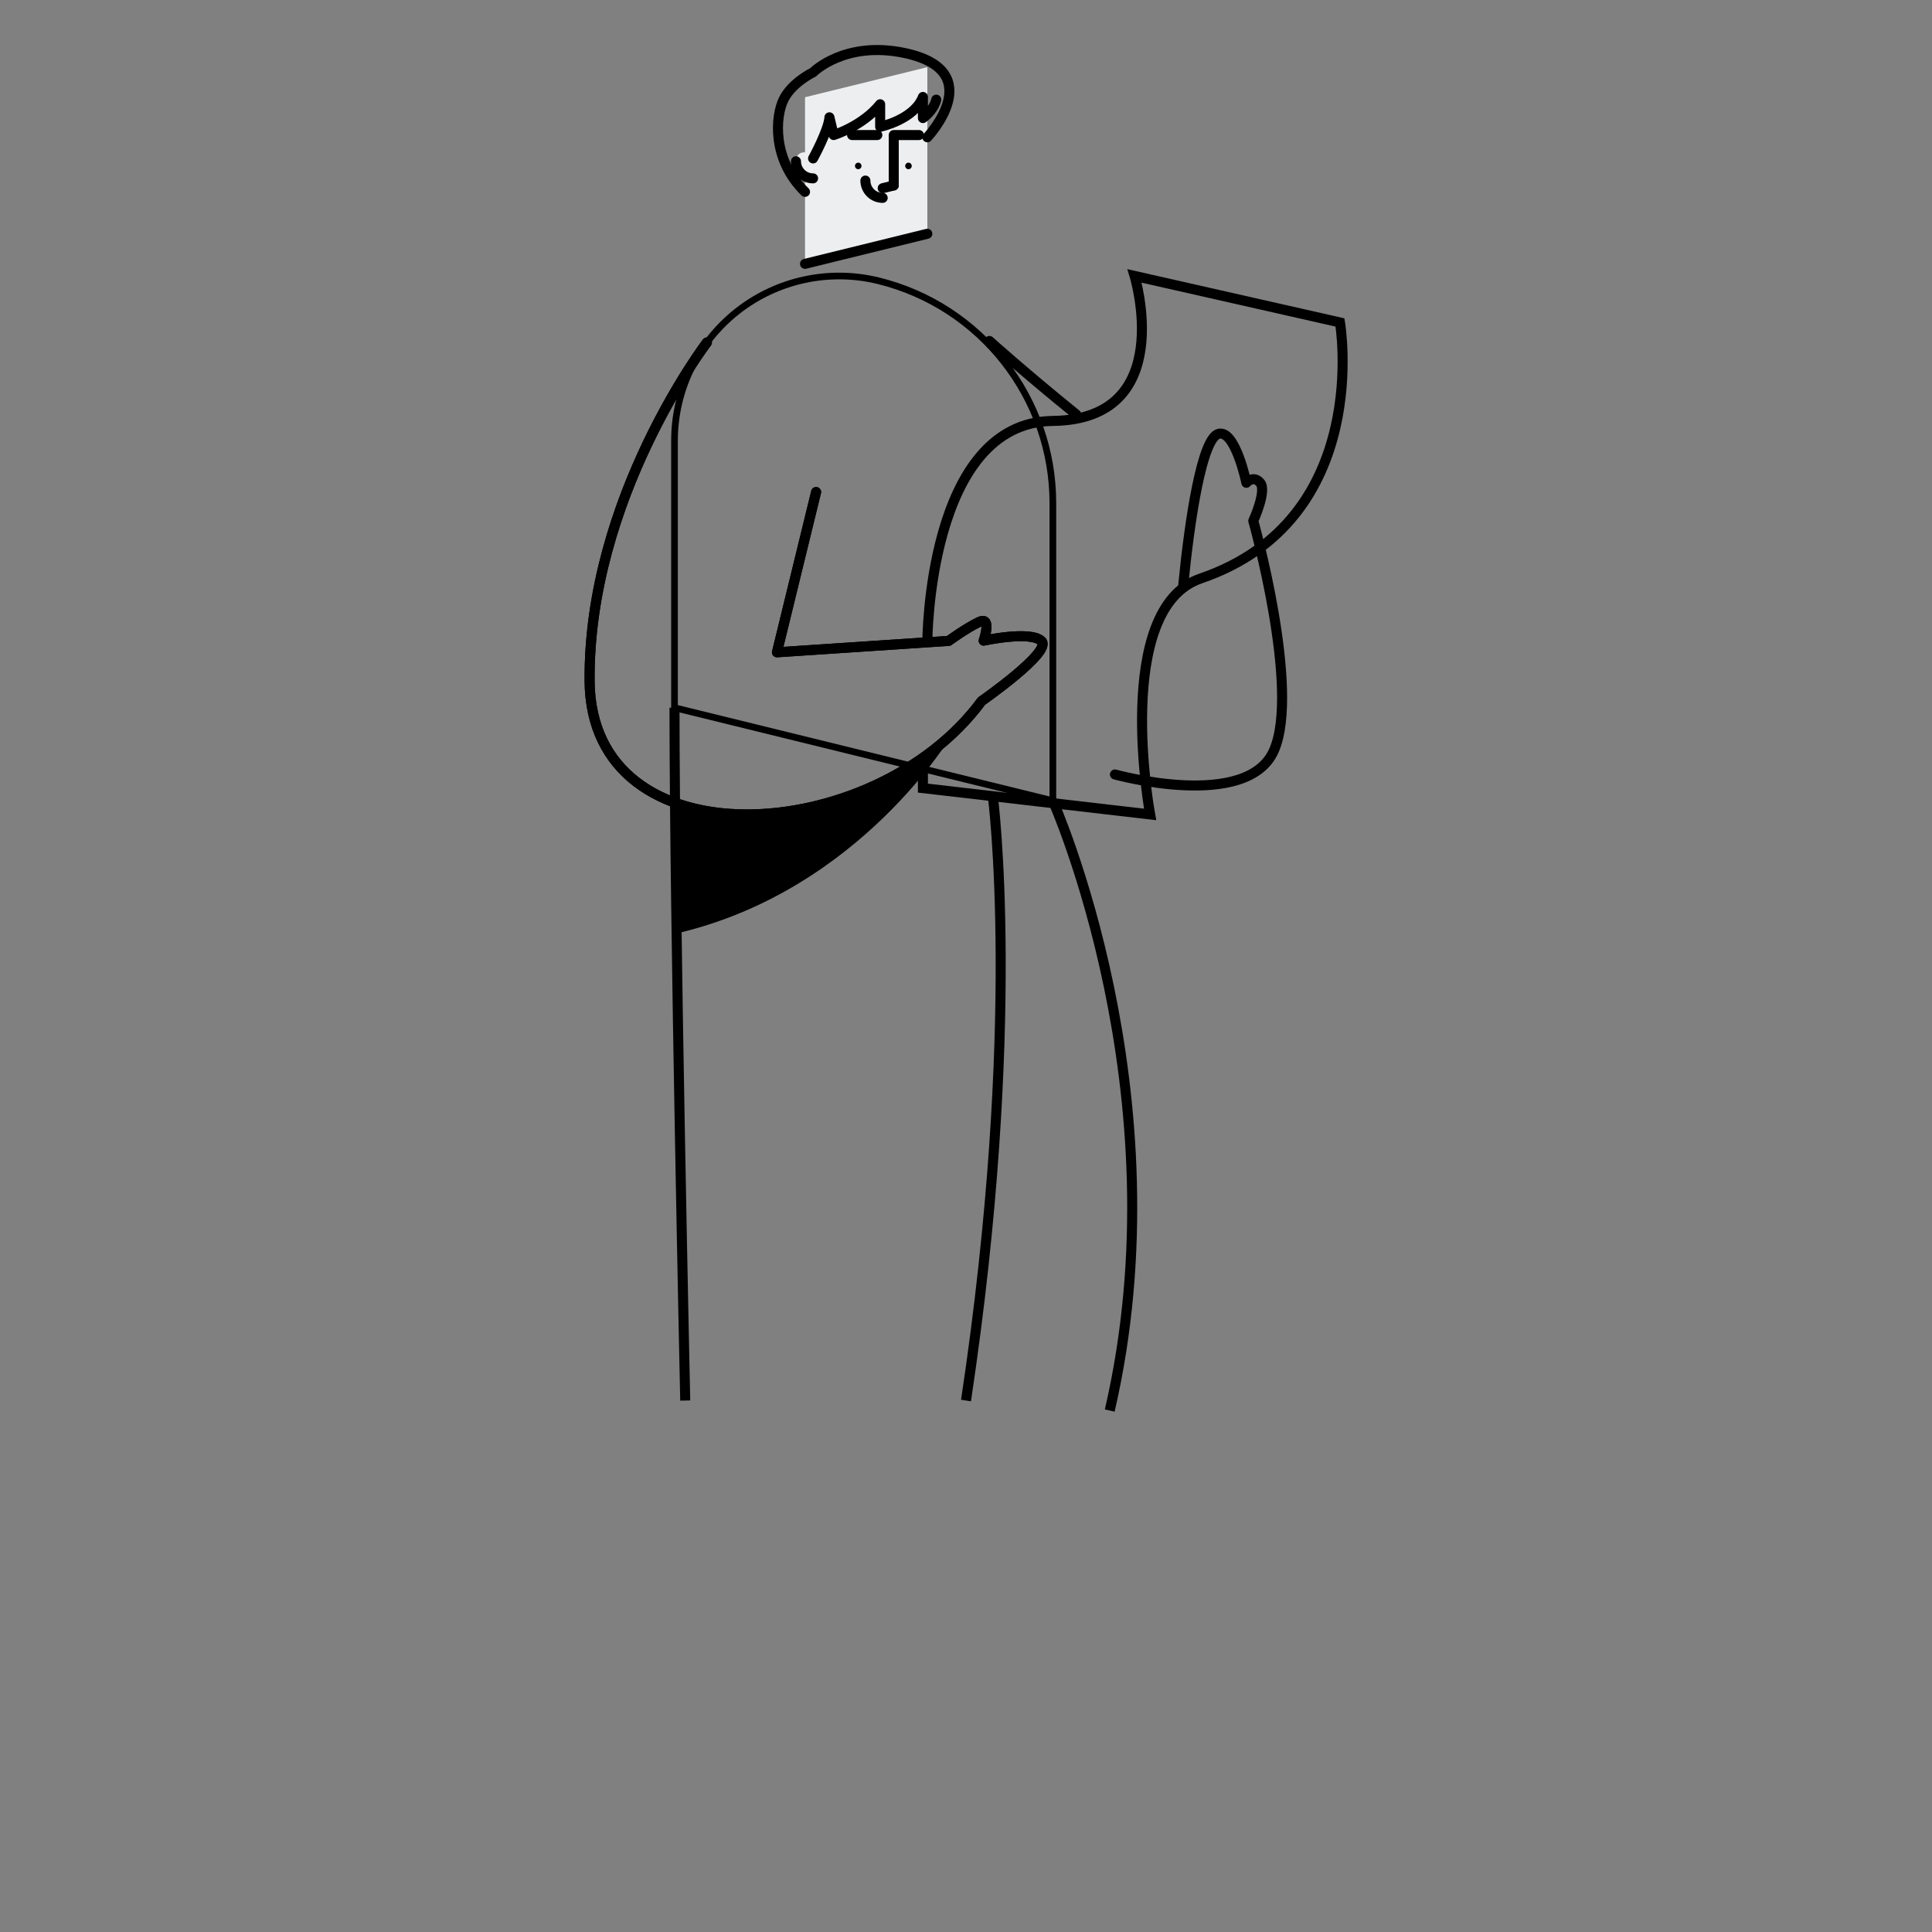 <svg width="289" height="289" viewBox="0 0 289 289" fill="none" xmlns="http://www.w3.org/2000/svg">
<rect x="0" y="0" width="289" height="289" fill="#808080" stroke="none"/>
<path d="M148 51C148 51 153.352 55.814 161 62" stroke="black" stroke-width="1.5" stroke-linecap="round" stroke-linejoin="round"/>
<path d="M157.494 119.778C157.494 119.778 177 163.5 166 211" stroke="black" stroke-width="1.5"/>
<path d="M148.5 119C148.5 119 153 153 144.5 209.5M102.5 209.5C102.5 209.5 100.896 137.066 100.896 105.867" stroke="black" stroke-width="1.5"/>
<path d="M138.716 20.201V34.97L120.42 39.467V14.543L138.716 10.046V20.201Z" fill="#EDEEEF"/>
<path d="M128.381 25.311C128.651 25.311 128.87 25.092 128.87 24.822C128.87 24.551 128.651 24.332 128.381 24.332C128.111 24.332 127.892 24.551 127.892 24.822C127.892 25.092 128.111 25.311 128.381 25.311Z" fill="black"/>
<path d="M135.895 25.311C136.165 25.311 136.384 25.092 136.384 24.822C136.384 24.551 136.165 24.332 135.895 24.332C135.625 24.332 135.406 24.551 135.406 24.822C135.406 25.092 135.625 25.311 135.895 25.311Z" fill="black"/>
<path d="M133.691 27.739V20.201H137.467" stroke="black" stroke-width="1.5" stroke-linecap="round" stroke-linejoin="round"/>
<path d="M127.46 20.201H131.236" stroke="black" stroke-width="1.5" stroke-linecap="round" stroke-linejoin="round"/>
<path d="M121.625 24.064V26.682C120.213 26.682 119.068 25.537 119.068 24.125C119.068 24.046 119.072 23.968 119.079 23.892C119.222 22.304 121.625 22.469 121.625 24.064Z" fill="#EDEEEF"/>
<path d="M121.625 26.682C120.213 26.682 119.068 25.537 119.068 24.125" stroke="black" stroke-width="1.5" stroke-linecap="round" stroke-linejoin="round"/>
<path d="M132.039 29.598C130.609 29.598 129.451 28.44 129.451 27.01" stroke="black" stroke-width="1.5" stroke-linecap="round" stroke-linejoin="round"/>
<path d="M138.716 34.97L120.42 39.467" stroke="black" stroke-width="1.5" stroke-linecap="round" stroke-linejoin="round"/>
<path d="M133.691 27.746L132.039 28.152" stroke="black" stroke-width="1.5" stroke-linecap="round" stroke-linejoin="round"/>
<path d="M121.625 23.699C121.625 23.699 123.957 19.445 124.072 17.548L124.705 20.201C124.705 20.201 129.016 18.87 131.66 15.594V18.966C131.66 18.966 136.747 17.893 138.055 14.502V17.663C138.055 17.663 139.651 16.571 140.053 14.904" stroke="black" stroke-width="1.5" stroke-linecap="round" stroke-linejoin="round"/>
<path d="M138.716 20.538C138.716 20.538 148.012 10.676 135.406 7.948C126.372 5.994 121.625 10.822 121.625 10.822C121.625 10.822 118.496 12.317 117.231 14.847C115.967 17.376 115.446 23.872 120.42 28.701" stroke="black" stroke-width="1.5" stroke-linecap="round" stroke-linejoin="round"/>
<path d="M100.896 65.915V105.867L157.494 119.778V75.282C157.494 59.504 146.723 45.765 131.401 41.999H131.401C124.054 40.193 116.284 41.865 110.329 46.533C104.374 51.202 100.896 58.348 100.896 65.915V65.915Z" stroke="black"/>
<path d="M138.716 96.081C138.716 96.081 138.748 63.176 157.494 62.965C176.24 62.755 169.717 41.276 169.717 41.276L200.441 48.234C200.441 48.234 205.492 77.697 179.608 86.53C166.38 91.044 172.04 121.828 172.04 121.828L138.055 117.891V113.354" stroke="black" stroke-width="1.5"/>
<path d="M105.744 51.231C105.744 51.231 87.965 74.517 88.195 101.88C88.425 129.244 130.734 126.714 146.83 104.87C146.83 104.87 157.408 97.511 155.798 95.902C154.189 94.292 147.142 95.831 147.142 95.831C147.142 95.831 148.44 92.108 146.485 93.027C144.531 93.947 141.911 95.869 141.911 95.869L116.221 97.576L122.079 73.597" stroke="black" stroke-width="1.5" stroke-linecap="round" stroke-linejoin="round"/>
<path d="M105.744 51.231C105.744 51.231 87.965 74.517 88.195 101.88C88.425 129.244 130.734 126.714 146.83 104.87C146.83 104.87 157.408 97.511 155.798 95.902C154.189 94.292 147.142 95.831 147.142 95.831C147.142 95.831 148.44 92.108 146.485 93.027C144.531 93.947 141.911 95.869 141.911 95.869L116.221 97.576L122.079 73.597" stroke="black" stroke-width="1.5" stroke-linecap="round" stroke-linejoin="round"/>
<path d="M101.359 120.212V139.59C128.779 133.15 142.537 109.699 142.537 109.699L142.536 109.699C131.341 120.265 113.518 124.403 101.359 120.212Z" fill="black"/>
<path d="M166.778 115.849C166.778 115.849 186.611 121.368 190.577 112.228C194.544 103.087 187.473 77.909 187.473 77.909C187.473 77.909 189.542 73.425 188.508 72.218C187.473 71.01 186.438 72.218 186.438 72.218C186.438 72.218 184.8 64.284 182.299 64.888C179.799 65.492 177.945 77.768 177 87.5" stroke="black" stroke-width="1.5" stroke-linecap="round" stroke-linejoin="round"/>
</svg>
